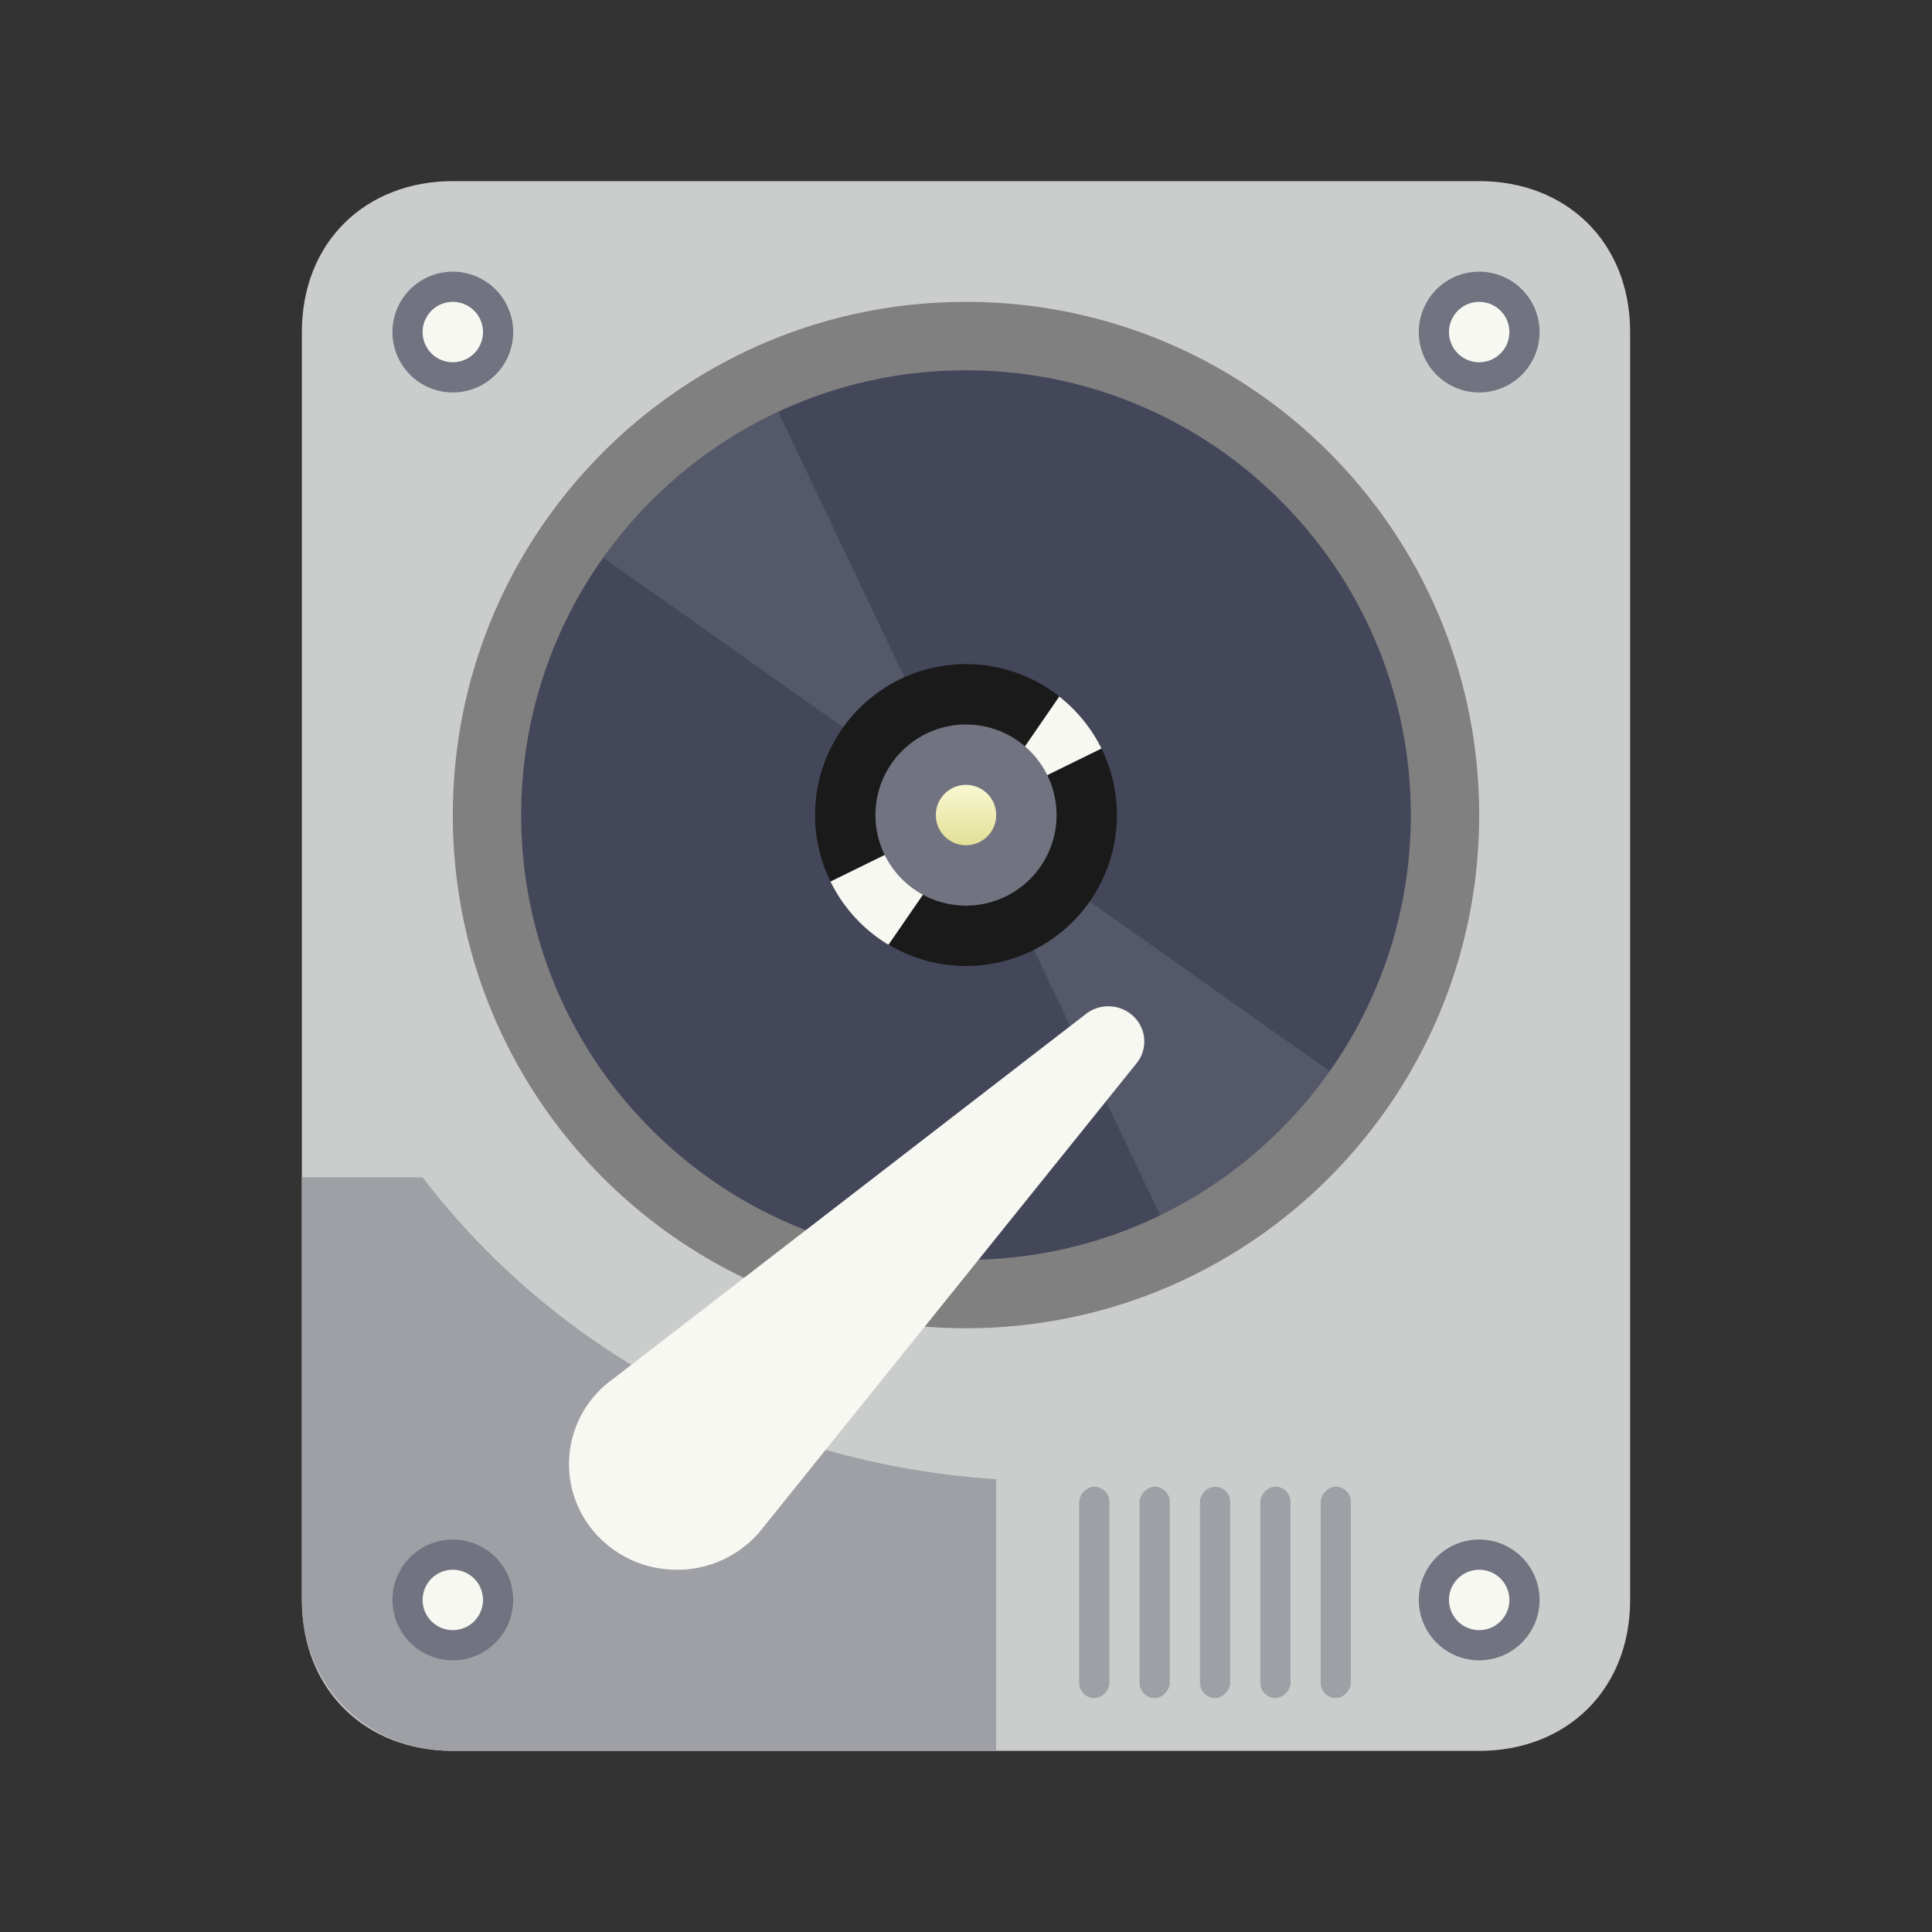 <svg xmlns="http://www.w3.org/2000/svg" xmlns:xlink="http://www.w3.org/1999/xlink" width="64" height="64"><rect width="100%" height="100%" fill="#333333" stroke="none"/><defs><path id="a" d="M5 10A5 5 0 1 1 5 0a5 5 0 0 1 0 10z"/><path id="b" d="M2.429 9.29A5.023 5.023 0 0 1 .507 7.196l8.979-4.408a5.02 5.02 0 0 0-1.399-1.722L2.43 9.289z"/><linearGradient id="c" x1="5" x2="5" y1="6" y2="4" gradientTransform="translate(27 22)" gradientUnits="userSpaceOnUse"><stop offset="0%" stop-color="#E2E096"/><stop offset="100%" stop-color="#F9F8D2"/></linearGradient></defs><path fill="#cbcccc" d="M54 53c0 2.991-2.121 5-5 5H15c-2.878 0-5-2.009-5-5V11c0-2.991 2.122-5 5-5h34c2.878 0 5 2.009 5 5z"/><g fill="none"><path fill="#717380" d="M51 11a2 2 0 1 1-4 0 2 2 0 0 1 4 0z"/><path fill="#f8f8f2" d="M50 11a1 1 0 1 0-2 0 1 1 0 0 0 2 0z"/></g><g fill="none"><path fill="#717380" d="M17 11a2 2 0 1 1-4 0 2 2 0 0 1 4 0z"/><path fill="#f8f8f2" d="M16 11a1 1 0 1 0-2 0 1 1 0 0 0 2 0z"/></g><path fill="#9ea0a6" d="M14 39h-4v14c0 2.873 2.169 5 5 5h18v-9c-7.752-.5-14.611-4.25-19-10z"/><path fill="#44475a" fill-rule="evenodd" d="M48 27.122C48 35.837 40.837 43 32 43s-16-7.163-16-15.878C16 18.164 23.163 11 32 11s16 7.164 16 16.122"/><path fill="#f8f8f2" fill-rule="evenodd" d="M18.292 17.277 25 12l14.387 30.27 6.486-5.495z" opacity=".1"/><use xlink:href="#a" width="100%" height="100%" fill="#1a1a1a" fill-rule="evenodd" transform="translate(27 22)"/><use xlink:href="#b" width="100%" height="100%" fill="#f8f8f2" fill-rule="evenodd" opacity=".1" transform="translate(27.003 22.007)"/><path fill="#717380" fill-rule="evenodd" d="M32 30a3 3 0 1 1 0-6 3 3 0 0 1 0 6z"/><path fill="url(#c)" fill-rule="evenodd" d="M33 27a1 1 0 1 1-2 0 1 1 0 0 1 2 0"/><path fill="gray" d="M32 10c-9.388 0-17 7.61-17 17 0 9.388 7.612 17 17 17s17-7.612 17-17c0-9.39-7.612-17-17-17zm10.417 27.418a14.714 14.714 0 0 1-4.683 3.159A14.646 14.646 0 0 1 32 41.732c-1.99 0-3.92-.388-5.734-1.155a14.714 14.714 0 0 1-4.683-3.16A14.67 14.67 0 0 1 17.266 27a14.676 14.676 0 0 1 4.316-10.417 14.658 14.658 0 0 1 4.684-3.16A14.632 14.632 0 0 1 32 12.268c1.99 0 3.92.39 5.734 1.157a14.655 14.655 0 0 1 4.683 3.158A14.676 14.676 0 0 1 46.734 27a14.673 14.673 0 0 1-4.316 10.418z"/><path fill="#f8f8f2" d="m25.298 50.578 12.326-15.323c.176-.205.282-.468.282-.755 0-.643-.533-1.165-1.191-1.165-.293 0-.562.102-.77.276L20.301 45.685a3.47 3.47 0 0 0-1.452 2.815c0 1.935 1.6 3.5 3.574 3.5a3.59 3.59 0 0 0 2.875-1.422z"/><g fill="#9ea0a6" fill-rule="evenodd" transform="matrix(-1 0 0 1 44.75 49.25)"><rect width="1" height="7" rx=".5"/><rect width="1" height="7" x="2" rx=".5"/><rect width="1" height="7" x="4" rx=".5"/><rect width="1" height="7" x="6" rx=".5"/><rect width="1" height="7" x="8" rx=".5"/></g><g fill="none"><path fill="#717380" d="M51 53a2 2 0 1 1-4 0 2 2 0 0 1 4 0z"/><path fill="#f8f8f2" d="M50 53a1 1 0 1 0-2 0 1 1 0 0 0 2 0z"/></g><g fill="none"><path fill="#717380" d="M17 53a2 2 0 1 1-4 0 2 2 0 0 1 4 0z"/><path fill="#f8f8f2" d="M16 53a1 1 0 1 0-2 0 1 1 0 0 0 2 0z"/></g></svg>